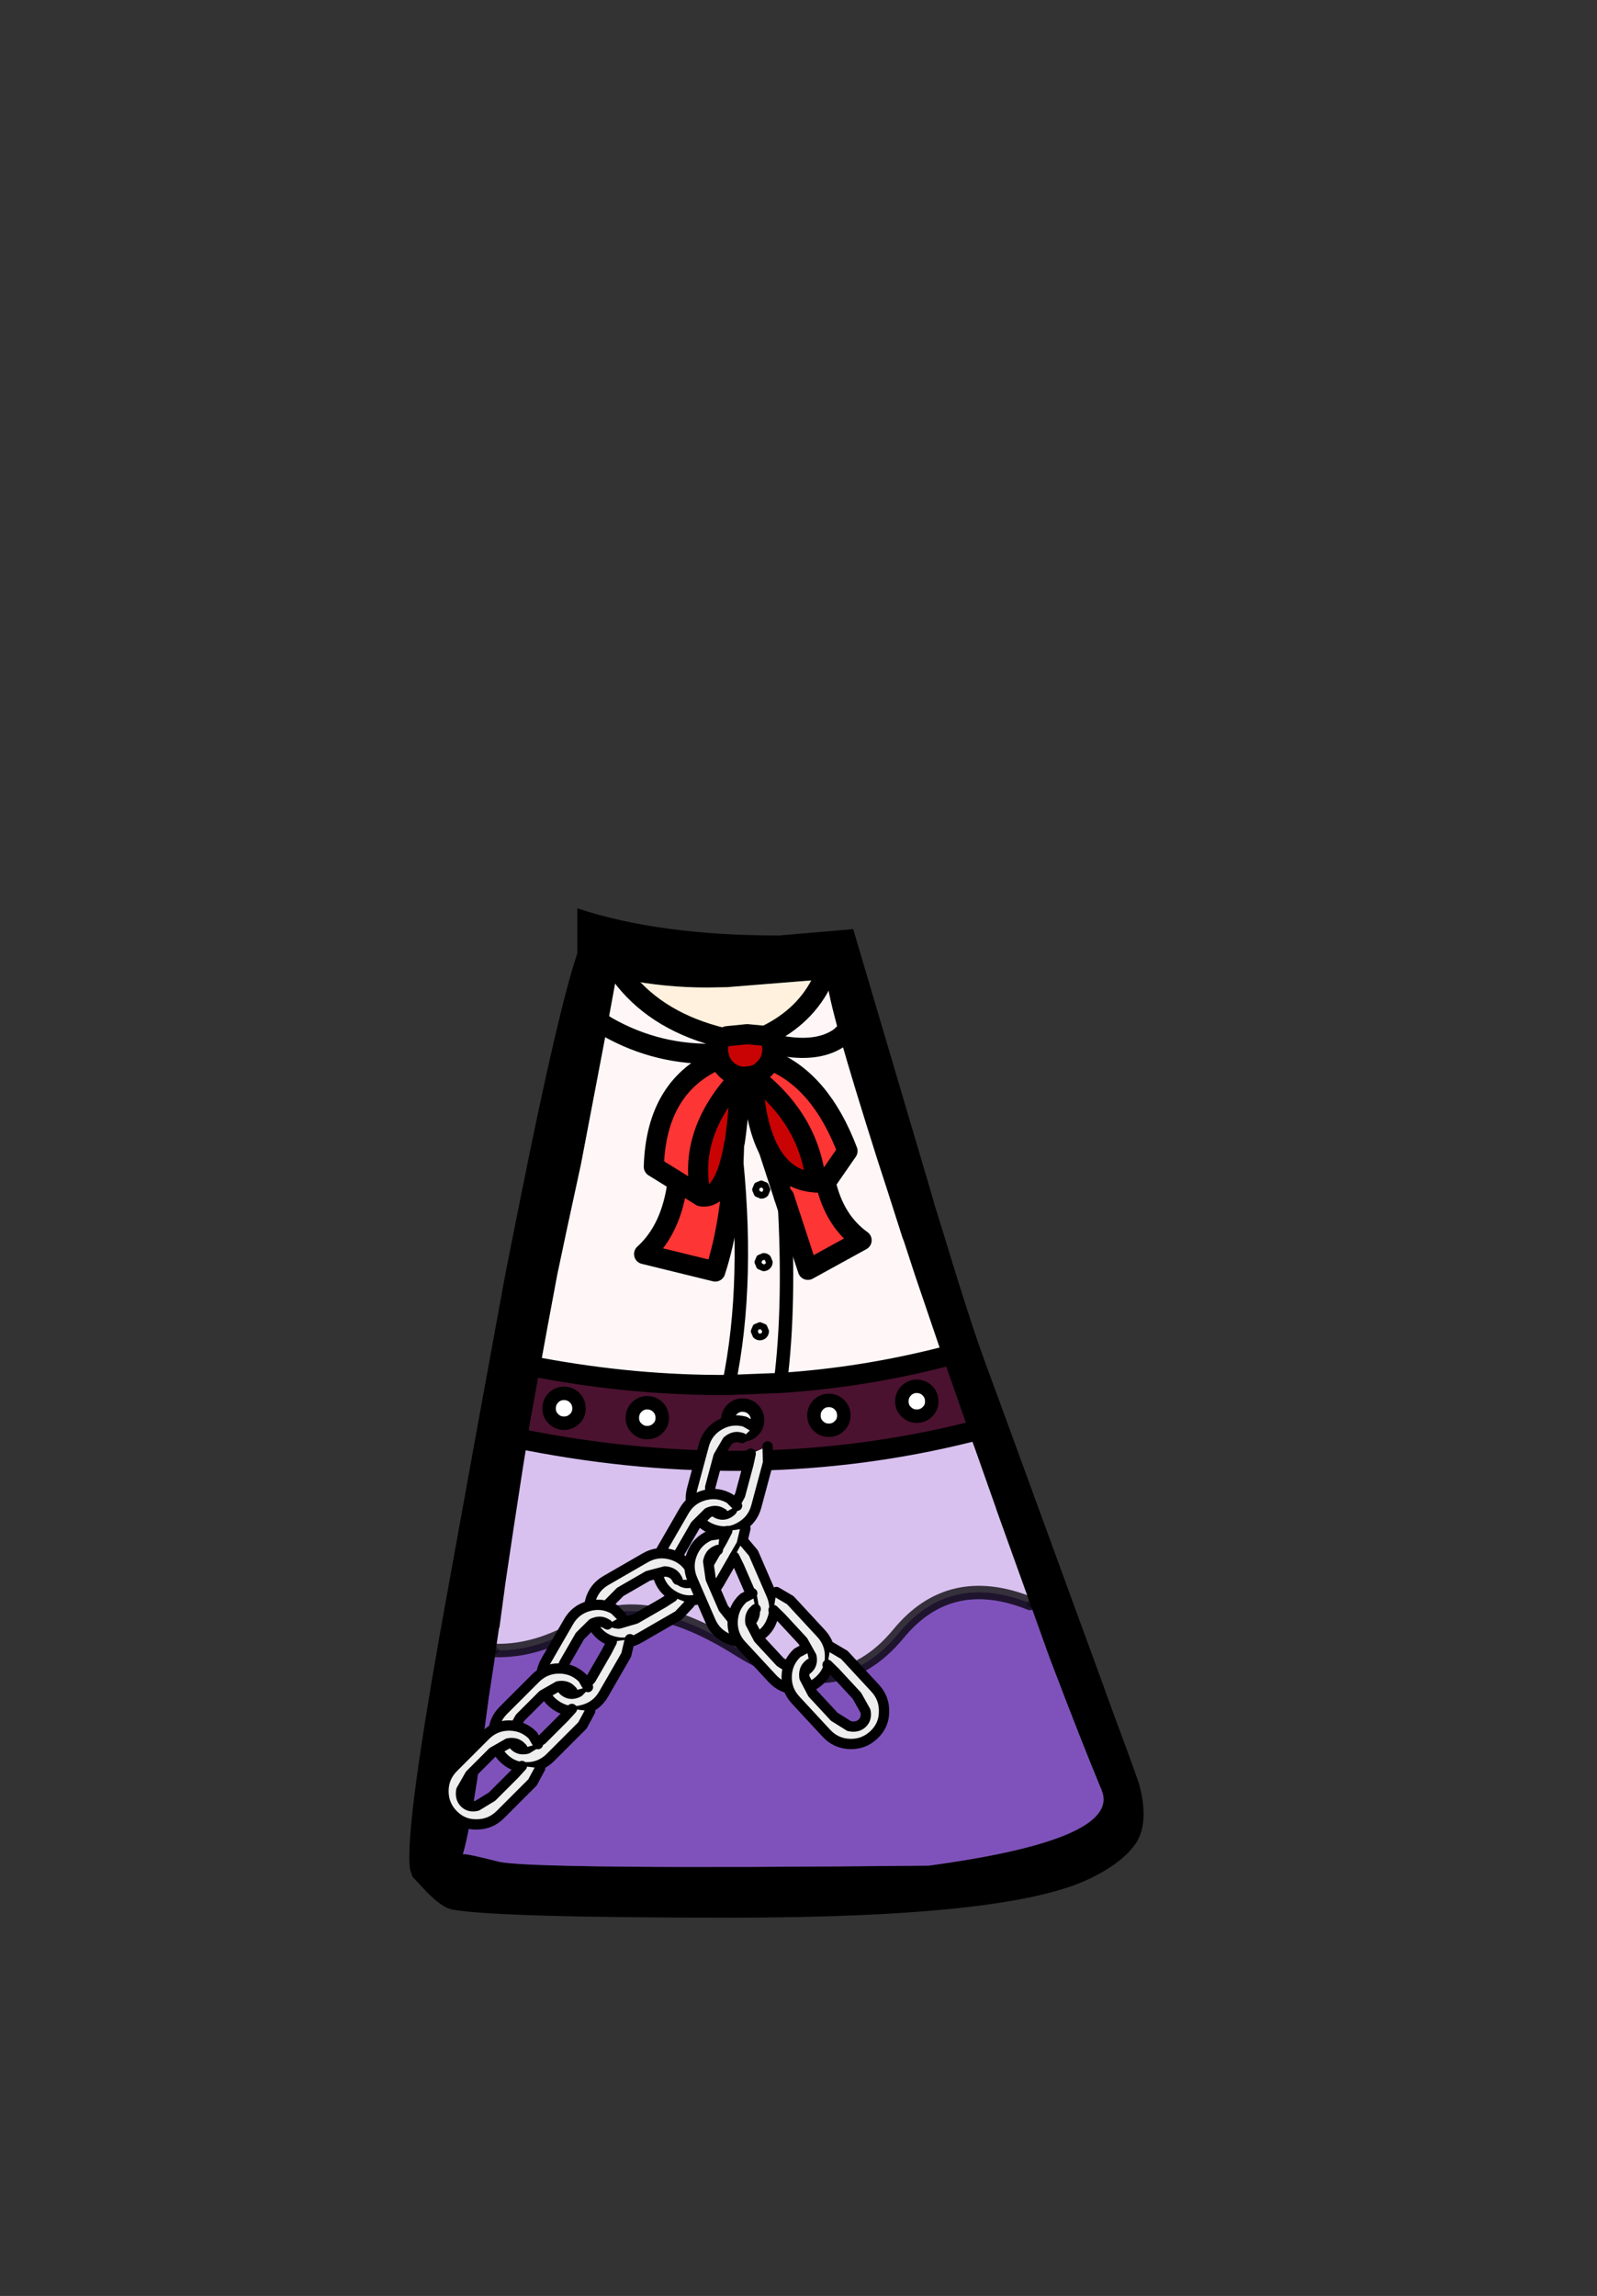 <?xml version="1.0" encoding="UTF-8" standalone="no"?>
<svg xmlns:xlink="http://www.w3.org/1999/xlink" height="342.0px" width="237.9px" xmlns="http://www.w3.org/2000/svg">
  <rect width="100%" height="100%" fill="#333333" stroke="none"/>
  <g transform="matrix(1, 0, 0, 1, 118.05, 273.9)">
    <use height="150.35" transform="matrix(1.0, 0.0, 0.0, 1.0, -57.05, -138.6)" width="109.35" xlink:href="#shape0"/>
    <use height="7.45" transform="matrix(-0.398, 1.484, -1.484, -0.398, -1.399, -61.403)" width="11.9" xlink:href="#sprite0"/>
    <use height="7.45" transform="matrix(-0.768, 1.331, -1.331, -0.768, -4.018, -48.496)" width="11.9" xlink:href="#sprite0"/>
    <use height="7.45" transform="matrix(-1.331, 0.768, -0.768, -1.331, -11.599, -35.484)" width="11.9" xlink:href="#sprite0"/>
    <use height="7.45" transform="matrix(-0.768, 1.331, -1.331, -0.768, -21.218, -31.996)" width="11.9" xlink:href="#sprite0"/>
    <use height="7.45" transform="matrix(-1.087, 1.087, -1.087, -1.087, -26.659, -20.426)" width="11.9" xlink:href="#sprite0"/>
    <use height="7.45" transform="matrix(-1.087, 1.087, -1.087, -1.087, -34.109, -11.926)" width="11.9" xlink:href="#sprite0"/>
    <use height="7.45" transform="matrix(0.611, 1.409, -1.409, 0.611, -7.399, -48.145)" width="11.9" xlink:href="#sprite0"/>
    <use height="7.45" transform="matrix(1.042, 1.125, -1.125, 1.042, -3.669, -40.282)" width="11.9" xlink:href="#sprite0"/>
    <use height="7.45" transform="matrix(1.042, 1.125, -1.125, 1.042, 4.381, -32.132)" width="11.9" xlink:href="#sprite0"/>
  </g>
  <defs>
    <g id="shape0" transform="matrix(1, 0, 0, 1, 57.05, 138.6)">
      <path d="M19.25 -101.0 L21.05 -94.9 21.05 -94.8 22.7 -89.5 22.85 -89.0 24.4 -83.95 Q27.0 -75.6 28.6 -71.25 L32.25 -61.3 41.4 -36.25 45.7 -24.5 47.9 -18.45 49.95 -12.9 51.6 -8.3 Q52.6 -4.7 52.2 -2.15 51.95 -0.55 51.2 0.6 49.2 3.6 44.15 6.0 32.15 11.75 -9.15 11.75 -43.85 11.75 -50.65 10.55 -52.15 10.3 -54.55 7.85 L-56.6 5.65 -56.95 4.6 -57.0 4.3 Q-57.55 -0.6 -54.05 -21.6 L-53.85 -22.85 -52.65 -29.8 -52.05 -33.15 -46.95 -61.3 -42.8 -83.95 -41.8 -89.0 -40.2 -97.0 Q-34.85 -123.55 -32.05 -131.9 L-32.05 -138.6 Q-19.9 -134.55 -2.0 -134.55 L9.05 -135.5 16.65 -109.8 19.25 -101.0 M22.4 -71.75 L18.25 -83.95 16.6 -89.0 16.4 -89.5 14.0 -97.0 12.7 -101.0 Q9.0 -112.65 7.1 -119.4 L8.5 -120.7 7.1 -119.4 Q5.2 -126.2 5.15 -128.1 L4.55 -128.0 5.15 -129.55 4.55 -128.0 -9.75 -126.85 -12.75 -126.8 Q-19.0 -126.8 -25.0 -128.0 L-26.25 -129.75 -25.0 -128.0 -26.25 -128.3 -27.6 -120.95 -31.5 -100.5 -33.6 -90.8 -35.05 -83.95 -36.45 -76.45 -37.6 -70.15 -40.0 -70.65 -37.6 -70.15 -39.0 -62.5 -39.2 -61.3 -39.5 -59.35 -40.25 -54.65 -41.5 -46.5 -42.8 -37.8 -42.8 -37.75 -43.65 -31.45 -43.7 -31.45 -43.7 -31.5 -43.7 -31.45 -44.2 -28.05 -44.35 -26.8 -45.25 -20.95 Q-47.7 -2.25 -49.1 2.3 -48.7 2.15 -43.8 3.4 -38.95 4.6 20.3 4.0 49.1 0.1 46.05 -7.25 43.0 -14.6 38.65 -26.05 L38.25 -27.1 35.4 -35.05 30.35 -49.1 30.35 -49.15 27.35 -57.65 26.3 -60.55 28.2 -61.05 26.3 -60.55 26.05 -61.3 22.4 -71.75 24.9 -72.4 22.4 -71.75 M41.0 -32.15 L35.4 -35.05 41.0 -32.15 M-48.35 -28.6 L-44.2 -28.05 -48.35 -28.6 M-30.3 -122.65 L-27.6 -120.95 -30.3 -122.65 M-41.8 -59.85 L-39.5 -59.35 -41.8 -59.85" fill="#000000" fill-rule="evenodd" stroke="none"/>
      <path d="M7.1 -119.4 Q9.0 -112.65 12.7 -101.0 L14.0 -97.0 16.4 -89.5 16.6 -89.0 18.25 -83.95 22.4 -71.75 Q10.45 -68.7 -1.8 -67.9 -0.3 -79.55 -1.25 -95.6 -0.3 -79.55 -1.8 -67.9 L-9.5 -67.6 Q-23.35 -67.5 -37.6 -70.15 L-36.45 -76.45 -35.05 -83.95 -33.6 -90.8 -31.5 -100.5 -27.6 -120.95 -26.25 -128.3 -25.0 -128.0 Q-19.85 -121.6 -10.35 -119.3 -11.1 -118.85 -11.1 -117.6 L-11.05 -116.95 Q-19.95 -116.6 -27.6 -120.95 -19.95 -116.6 -11.05 -116.95 L-10.85 -116.2 Q-20.3 -112.2 -20.65 -100.1 L-17.1 -97.9 Q-18.0 -90.8 -22.1 -87.1 L-11.5 -84.5 Q-8.95 -92.3 -8.7 -103.35 L-8.65 -103.6 -8.6 -103.6 -8.6 -103.75 Q-8.0 -107.7 -7.75 -113.55 L-7.05 -113.5 -5.95 -113.65 Q-5.6 -106.6 -3.55 -102.65 L-1.25 -95.6 2.3 -84.75 10.3 -89.15 Q6.25 -92.05 4.95 -97.75 L8.2 -102.45 Q4.2 -113.0 -3.3 -116.0 -3.0 -116.75 -3.0 -117.6 -3.0 -119.3 -4.0 -119.55 L-4.05 -119.6 Q2.0 -122.5 4.55 -128.0 L5.15 -128.1 Q5.2 -126.2 7.1 -119.4 4.05 -117.2 -1.25 -118.05 4.05 -117.2 7.1 -119.4 M-9.5 -67.6 Q-6.25 -83.1 -8.6 -103.6 -6.25 -83.1 -9.5 -67.6" fill="#fff7f7" fill-rule="evenodd" stroke="none"/>
      <path d="M26.3 -60.55 L27.35 -57.65 30.35 -49.15 30.35 -49.1 35.4 -35.05 Q23.45 -39.85 15.8 -30.55 6.35 -19.1 -8.05 -28.2 -22.5 -37.3 -31.35 -31.9 L-31.55 -31.8 Q-38.05 -27.9 -44.2 -28.05 L-43.7 -31.45 -43.65 -31.45 -42.8 -37.75 -42.8 -37.8 -41.5 -46.5 -40.25 -54.65 -39.5 -59.35 Q-5.3 -52.7 26.3 -60.55" fill="#d8c1ef" fill-rule="evenodd" stroke="none"/>
      <path d="M-1.8 -67.9 Q10.45 -68.7 22.4 -71.75 L26.05 -61.3 26.3 -60.55 Q-5.3 -52.7 -39.5 -59.35 L-39.2 -61.3 -39.0 -62.5 -37.6 -70.15 Q-23.35 -67.5 -9.5 -67.6 L-1.8 -67.9" fill="#4a122f" fill-rule="evenodd" stroke="none"/>
      <path d="M-44.2 -28.05 Q-38.05 -27.9 -31.55 -31.8 L-31.35 -31.9 Q-22.5 -37.3 -8.05 -28.2 6.35 -19.1 15.8 -30.55 23.45 -39.85 35.4 -35.05 L38.25 -27.1 38.65 -26.05 Q43.0 -14.6 46.05 -7.25 49.1 0.1 20.3 4.0 -38.95 4.6 -43.8 3.4 -48.7 2.15 -49.1 2.3 -47.7 -2.25 -45.25 -20.95 L-44.35 -26.8 -44.2 -28.05" fill="#7f52bb" fill-rule="evenodd" stroke="none"/>
      <path d="M4.55 -128.0 Q2.0 -122.5 -4.05 -119.6 L-4.1 -119.6 -6.75 -119.85 -9.75 -119.55 -10.35 -119.3 Q-19.85 -121.6 -25.0 -128.0 -19.0 -126.8 -12.75 -126.8 L-9.75 -126.85 4.55 -128.0" fill="#fff1dd" fill-rule="evenodd" stroke="none"/>
      <path d="M-43.65 -31.45 L-43.7 -31.45 -43.65 -31.45" fill="#a05f8a" fill-rule="evenodd" stroke="none"/>
      <path d="M7.1 -119.4 Q4.05 -117.2 -1.25 -118.05 M7.1 -119.4 L8.5 -120.7 M5.15 -129.55 L4.55 -128.0 Q2.0 -122.5 -4.05 -119.6 M-1.8 -67.9 Q10.45 -68.7 22.4 -71.75 L24.9 -72.4 M26.3 -60.55 L28.2 -61.05 M26.3 -60.55 Q-5.3 -52.7 -39.5 -59.35 L-41.8 -59.85 M-25.0 -128.0 Q-19.85 -121.6 -10.35 -119.3 M-4.1 -119.6 L-4.05 -119.6 M-25.0 -128.0 L-26.25 -129.75 M-27.6 -120.95 Q-19.95 -116.6 -11.05 -116.95 M-27.6 -120.95 L-30.3 -122.65 M-3.55 -102.65 L-1.25 -95.6 M-37.6 -70.15 L-40.0 -70.65 M-9.5 -67.6 L-1.8 -67.9 M-9.5 -67.6 Q-23.35 -67.5 -37.6 -70.15" fill="none" stroke="#000000" stroke-linecap="round" stroke-linejoin="round" stroke-width="3.0"/>
      <path d="M-44.2 -28.05 Q-38.05 -27.9 -31.55 -31.8 L-31.35 -31.9 Q-22.5 -37.3 -8.05 -28.2 6.35 -19.1 15.8 -30.55 23.45 -39.85 35.4 -35.05" fill="none" stroke="#010101" stroke-linecap="round" stroke-linejoin="round" stroke-opacity="0.753" stroke-width="2.0"/>
      <path d="M35.4 -35.05 L41.0 -32.15 M-44.2 -28.05 L-48.35 -28.6" fill="none" stroke="#010101" stroke-linecap="round" stroke-linejoin="round" stroke-opacity="0.38" stroke-width="1.0"/>
      <path d="M-1.25 -95.6 Q-0.3 -79.55 -1.8 -67.9 M-8.6 -103.6 L-8.6 -103.75 M-8.6 -103.6 Q-6.25 -83.1 -9.5 -67.6" fill="none" stroke="#000000" stroke-linecap="round" stroke-linejoin="round" stroke-width="2.0"/>
      <path d="M3.5 -97.75 L4.95 -97.75 3.5 -97.75 Q2.5 -107.25 -5.95 -113.65 -4.95 -113.9 -4.2 -114.7 -3.6 -115.3 -3.3 -116.0 4.2 -113.0 8.2 -102.45 L4.95 -97.75 Q6.25 -92.05 10.3 -89.15 L2.3 -84.75 -1.25 -95.6 -1.5 -99.85 Q0.5 -97.95 3.5 -97.75 M-10.85 -116.2 Q-10.6 -115.35 -9.95 -114.7 -9.0 -113.75 -7.75 -113.55 -15.75 -105.05 -13.6 -95.7 L-17.1 -97.9 -13.6 -95.7 Q-10.15 -95.15 -8.7 -103.35 -8.95 -92.3 -11.5 -84.5 L-22.1 -87.1 Q-18.0 -90.8 -17.1 -97.9 L-20.65 -100.1 Q-20.3 -112.2 -10.85 -116.2" fill="#fd3535" fill-rule="evenodd" stroke="none"/>
      <path d="M3.5 -97.75 Q0.5 -97.95 -1.5 -99.85 -2.7 -101.0 -3.55 -102.65 -5.6 -106.6 -5.95 -113.65 L-7.05 -113.5 -7.75 -113.55 Q-8.0 -107.7 -8.6 -103.75 L-8.65 -103.6 -8.7 -103.35 Q-10.15 -95.15 -13.6 -95.7 -15.75 -105.05 -7.75 -113.55 -9.0 -113.75 -9.95 -114.7 -10.6 -115.35 -10.85 -116.2 L-11.05 -116.95 -11.1 -117.6 Q-11.1 -118.85 -10.35 -119.3 L-9.75 -119.55 -6.75 -119.85 -4.1 -119.6 -4.0 -119.55 Q-3.0 -119.3 -3.0 -117.6 -3.0 -116.75 -3.3 -116.0 -3.6 -115.3 -4.2 -114.7 -4.95 -113.9 -5.95 -113.65 2.5 -107.25 3.5 -97.75" fill="#c90303" fill-rule="evenodd" stroke="none"/>
      <path d="M4.95 -97.75 L3.5 -97.75 Q0.5 -97.95 -1.5 -99.85 M-1.25 -95.6 L2.3 -84.75 10.3 -89.15 Q6.25 -92.05 4.95 -97.75 L8.2 -102.45 Q4.2 -113.0 -3.3 -116.0 -3.6 -115.3 -4.2 -114.7 -4.95 -113.9 -5.95 -113.65 2.5 -107.25 3.5 -97.75 M-10.85 -116.2 L-11.05 -116.95 -11.1 -117.6 Q-11.1 -118.85 -10.35 -119.3 L-9.75 -119.55 -6.75 -119.85 -4.1 -119.6 -4.0 -119.55 Q-3.0 -119.3 -3.0 -117.6 -3.0 -116.75 -3.3 -116.0 M-13.6 -95.7 Q-15.75 -105.05 -7.75 -113.55 -9.0 -113.75 -9.95 -114.7 -10.6 -115.35 -10.85 -116.2 -20.3 -112.2 -20.65 -100.1 L-17.1 -97.9 -13.6 -95.7 Q-10.15 -95.15 -8.7 -103.35 L-8.65 -103.6 -8.6 -103.75 Q-8.0 -107.7 -7.75 -113.55 L-7.05 -113.5 -5.95 -113.65 Q-5.6 -106.6 -3.55 -102.65 -2.7 -101.0 -1.5 -99.85 M-17.1 -97.9 Q-18.0 -90.8 -22.1 -87.1 L-11.5 -84.5 Q-8.95 -92.3 -8.7 -103.35" fill="none" stroke="#000000" stroke-linecap="round" stroke-linejoin="round" stroke-width="3.0"/>
      <path d="M-1.5 -99.85 L-1.25 -95.6" fill="none" stroke="#000000" stroke-linecap="round" stroke-linejoin="round" stroke-width="2.0"/>
      <path d="M-4.25 -75.0 Q-4.5 -74.75 -4.85 -74.75 -5.2 -74.75 -5.45 -75.0 L-5.7 -75.6 -5.45 -76.2 -4.85 -76.45 -4.25 -76.2 -4.0 -75.6 Q-4.0 -75.25 -4.25 -75.0" fill="#ffffff" fill-rule="evenodd" stroke="none"/>
      <path d="M-4.25 -75.0 Q-4.5 -74.75 -4.85 -74.75 -5.2 -74.75 -5.45 -75.0 L-5.7 -75.6 -5.45 -76.2 -4.85 -76.45 -4.25 -76.2 -4.0 -75.6 Q-4.0 -75.25 -4.25 -75.0" fill="none" stroke="#000000" stroke-linecap="round" stroke-linejoin="round" stroke-width="1.0"/>
      <path d="M-32.45 -62.55 Q-33.1 -61.9 -34.05 -61.9 -34.95 -61.9 -35.6 -62.55 -36.25 -63.15 -36.25 -64.1 -36.25 -65.05 -35.6 -65.7 -34.95 -66.35 -34.05 -66.35 -33.1 -66.35 -32.45 -65.7 -31.8 -65.05 -31.8 -64.1 -31.8 -63.15 -32.45 -62.55" fill="#ffffff" fill-rule="evenodd" stroke="none"/>
      <path d="M-32.45 -62.55 Q-33.1 -61.9 -34.05 -61.9 -34.95 -61.9 -35.6 -62.55 -36.25 -63.15 -36.25 -64.1 -36.25 -65.05 -35.6 -65.7 -34.95 -66.35 -34.05 -66.35 -33.1 -66.35 -32.45 -65.7 -31.8 -65.05 -31.8 -64.1 -31.8 -63.15 -32.45 -62.55" fill="none" stroke="#000000" stroke-linecap="round" stroke-linejoin="round" stroke-width="2.0"/>
      <path d="M-20.05 -61.15 Q-20.7 -60.5 -21.65 -60.5 -22.55 -60.5 -23.2 -61.15 -23.85 -61.75 -23.85 -62.7 -23.85 -63.65 -23.2 -64.3 -22.55 -64.95 -21.65 -64.95 -20.7 -64.95 -20.05 -64.3 -19.4 -63.65 -19.4 -62.7 -19.4 -61.75 -20.05 -61.15" fill="#ffffff" fill-rule="evenodd" stroke="none"/>
      <path d="M-20.05 -61.15 Q-20.7 -60.5 -21.65 -60.5 -22.55 -60.5 -23.2 -61.15 -23.85 -61.75 -23.85 -62.7 -23.85 -63.65 -23.2 -64.3 -22.55 -64.95 -21.65 -64.95 -20.7 -64.95 -20.05 -64.3 -19.4 -63.65 -19.4 -62.7 -19.4 -61.75 -20.05 -61.15" fill="none" stroke="#000000" stroke-linecap="round" stroke-linejoin="round" stroke-width="2.0"/>
      <path d="M7.0 -61.5 Q6.35 -60.85 5.4 -60.85 4.5 -60.85 3.85 -61.5 3.2 -62.1 3.2 -63.05 3.2 -64.0 3.85 -64.65 4.5 -65.3 5.4 -65.3 6.35 -65.3 7.0 -64.65 7.65 -64.0 7.65 -63.05 7.65 -62.1 7.0 -61.5" fill="#ffffff" fill-rule="evenodd" stroke="none"/>
      <path d="M7.0 -61.5 Q6.35 -60.85 5.4 -60.85 4.5 -60.85 3.85 -61.5 3.2 -62.1 3.2 -63.05 3.2 -64.0 3.85 -64.65 4.5 -65.3 5.4 -65.3 6.35 -65.3 7.0 -64.65 7.65 -64.0 7.65 -63.05 7.65 -62.1 7.0 -61.5" fill="none" stroke="#000000" stroke-linecap="round" stroke-linejoin="round" stroke-width="2.0"/>
      <path d="M20.1 -63.6 Q19.45 -62.95 18.5 -62.95 17.6 -62.95 16.95 -63.6 16.3 -64.2 16.3 -65.15 16.3 -66.1 16.95 -66.75 17.6 -67.4 18.5 -67.4 19.45 -67.4 20.1 -66.75 20.75 -66.1 20.75 -65.15 20.75 -64.2 20.1 -63.6" fill="#ffffff" fill-rule="evenodd" stroke="none"/>
      <path d="M20.1 -63.6 Q19.45 -62.95 18.5 -62.95 17.6 -62.95 16.95 -63.6 16.3 -64.2 16.3 -65.15 16.3 -66.1 16.95 -66.75 17.6 -67.4 18.5 -67.4 19.45 -67.4 20.1 -66.75 20.75 -66.1 20.75 -65.15 20.75 -64.2 20.1 -63.6" fill="none" stroke="#000000" stroke-linecap="round" stroke-linejoin="round" stroke-width="2.0"/>
      <path d="M-5.85 -60.8 Q-6.5 -60.15 -7.45 -60.15 -8.35 -60.15 -9.0 -60.8 -9.65 -61.4 -9.65 -62.35 -9.65 -63.3 -9.0 -63.95 -8.35 -64.6 -7.45 -64.6 -6.5 -64.6 -5.85 -63.95 -5.2 -63.3 -5.2 -62.35 -5.2 -61.4 -5.85 -60.8" fill="#ffffff" fill-rule="evenodd" stroke="none"/>
      <path d="M-5.85 -60.8 Q-6.5 -60.15 -7.45 -60.15 -8.35 -60.15 -9.0 -60.8 -9.65 -61.4 -9.65 -62.35 -9.65 -63.3 -9.0 -63.95 -8.35 -64.6 -7.45 -64.6 -6.5 -64.6 -5.85 -63.95 -5.2 -63.3 -5.2 -62.35 -5.2 -61.4 -5.85 -60.8" fill="none" stroke="#000000" stroke-linecap="round" stroke-linejoin="round" stroke-width="2.0"/>
      <path d="M-4.05 -96.1 Q-4.3 -95.85 -4.65 -95.85 L-5.25 -96.1 -5.5 -96.7 -5.25 -97.3 -4.65 -97.55 -4.05 -97.3 -3.8 -96.7 -4.05 -96.1" fill="#ffffff" fill-rule="evenodd" stroke="none"/>
      <path d="M-4.05 -96.1 Q-4.3 -95.85 -4.65 -95.85 L-5.25 -96.1 -5.5 -96.7 -5.25 -97.3 -4.65 -97.55 -4.05 -97.3 -3.8 -96.7 -4.05 -96.1" fill="none" stroke="#000000" stroke-linecap="round" stroke-linejoin="round" stroke-width="1.0"/>
      <path d="M-3.7 -85.3 Q-3.95 -85.05 -4.3 -85.05 L-4.9 -85.3 -5.15 -85.9 -4.9 -86.5 -4.3 -86.75 Q-3.95 -86.75 -3.7 -86.5 L-3.45 -85.9 Q-3.45 -85.55 -3.7 -85.3" fill="#ffffff" fill-rule="evenodd" stroke="none"/>
      <path d="M-3.7 -85.3 Q-3.95 -85.05 -4.3 -85.05 L-4.9 -85.3 -5.15 -85.9 -4.9 -86.5 -4.3 -86.75 Q-3.95 -86.75 -3.7 -86.5 L-3.45 -85.9 Q-3.45 -85.55 -3.7 -85.3" fill="none" stroke="#000000" stroke-linecap="round" stroke-linejoin="round" stroke-width="1.0"/>
    </g>
    <g id="sprite0" transform="matrix(1, 0, 0, 1, 3.85, 3.55)">
      <use height="7.45" transform="matrix(1.0, 0.0, 0.0, 1.0, -3.85, -3.55)" width="11.9" xlink:href="#shape1"/>
    </g>
    <g id="shape1" transform="matrix(1, 0, 0, 1, 3.85, 3.55)">
      <path d="M-1.6 -2.6 L-0.1 -3.05 4.3 -3.05 Q5.65 -3.05 6.6 -2.1 7.55 -1.2 7.55 0.15 7.55 1.5 6.6 2.45 5.65 3.4 4.3 3.4 L-0.1 3.4 Q-1.45 3.4 -2.4 2.45 -3.35 1.5 -3.35 0.15 L-3.1 -0.8 -1.75 0.0 -1.75 0.2 Q-1.75 0.85 -1.1 1.3 L0.55 1.75 3.65 1.75 5.3 1.3 Q5.95 0.85 5.95 0.2 5.95 -0.45 5.3 -0.85 L3.65 -1.25 0.55 -1.25 -0.5 -1.2 -1.6 -2.6" fill="#eeeeee" fill-rule="evenodd" stroke="none"/>
      <path d="M-1.6 -2.6 L-0.1 -3.05 4.3 -3.05 Q5.65 -3.05 6.6 -2.1 7.55 -1.2 7.55 0.15 7.55 1.5 6.6 2.45 5.65 3.4 4.3 3.4 L-0.1 3.4 Q-1.45 3.4 -2.4 2.45 -3.35 1.5 -3.35 0.15 L-3.1 -0.8 M-1.75 0.0 L-1.75 0.2 Q-1.75 0.85 -1.1 1.3 L0.55 1.75 3.65 1.75 5.3 1.3 Q5.95 0.85 5.95 0.2 5.95 -0.45 5.3 -0.85 L3.65 -1.25 0.55 -1.25 -0.5 -1.2" fill="none" stroke="#000000" stroke-linecap="round" stroke-linejoin="round" stroke-width="1.0"/>
    </g>
  </defs>
</svg>
